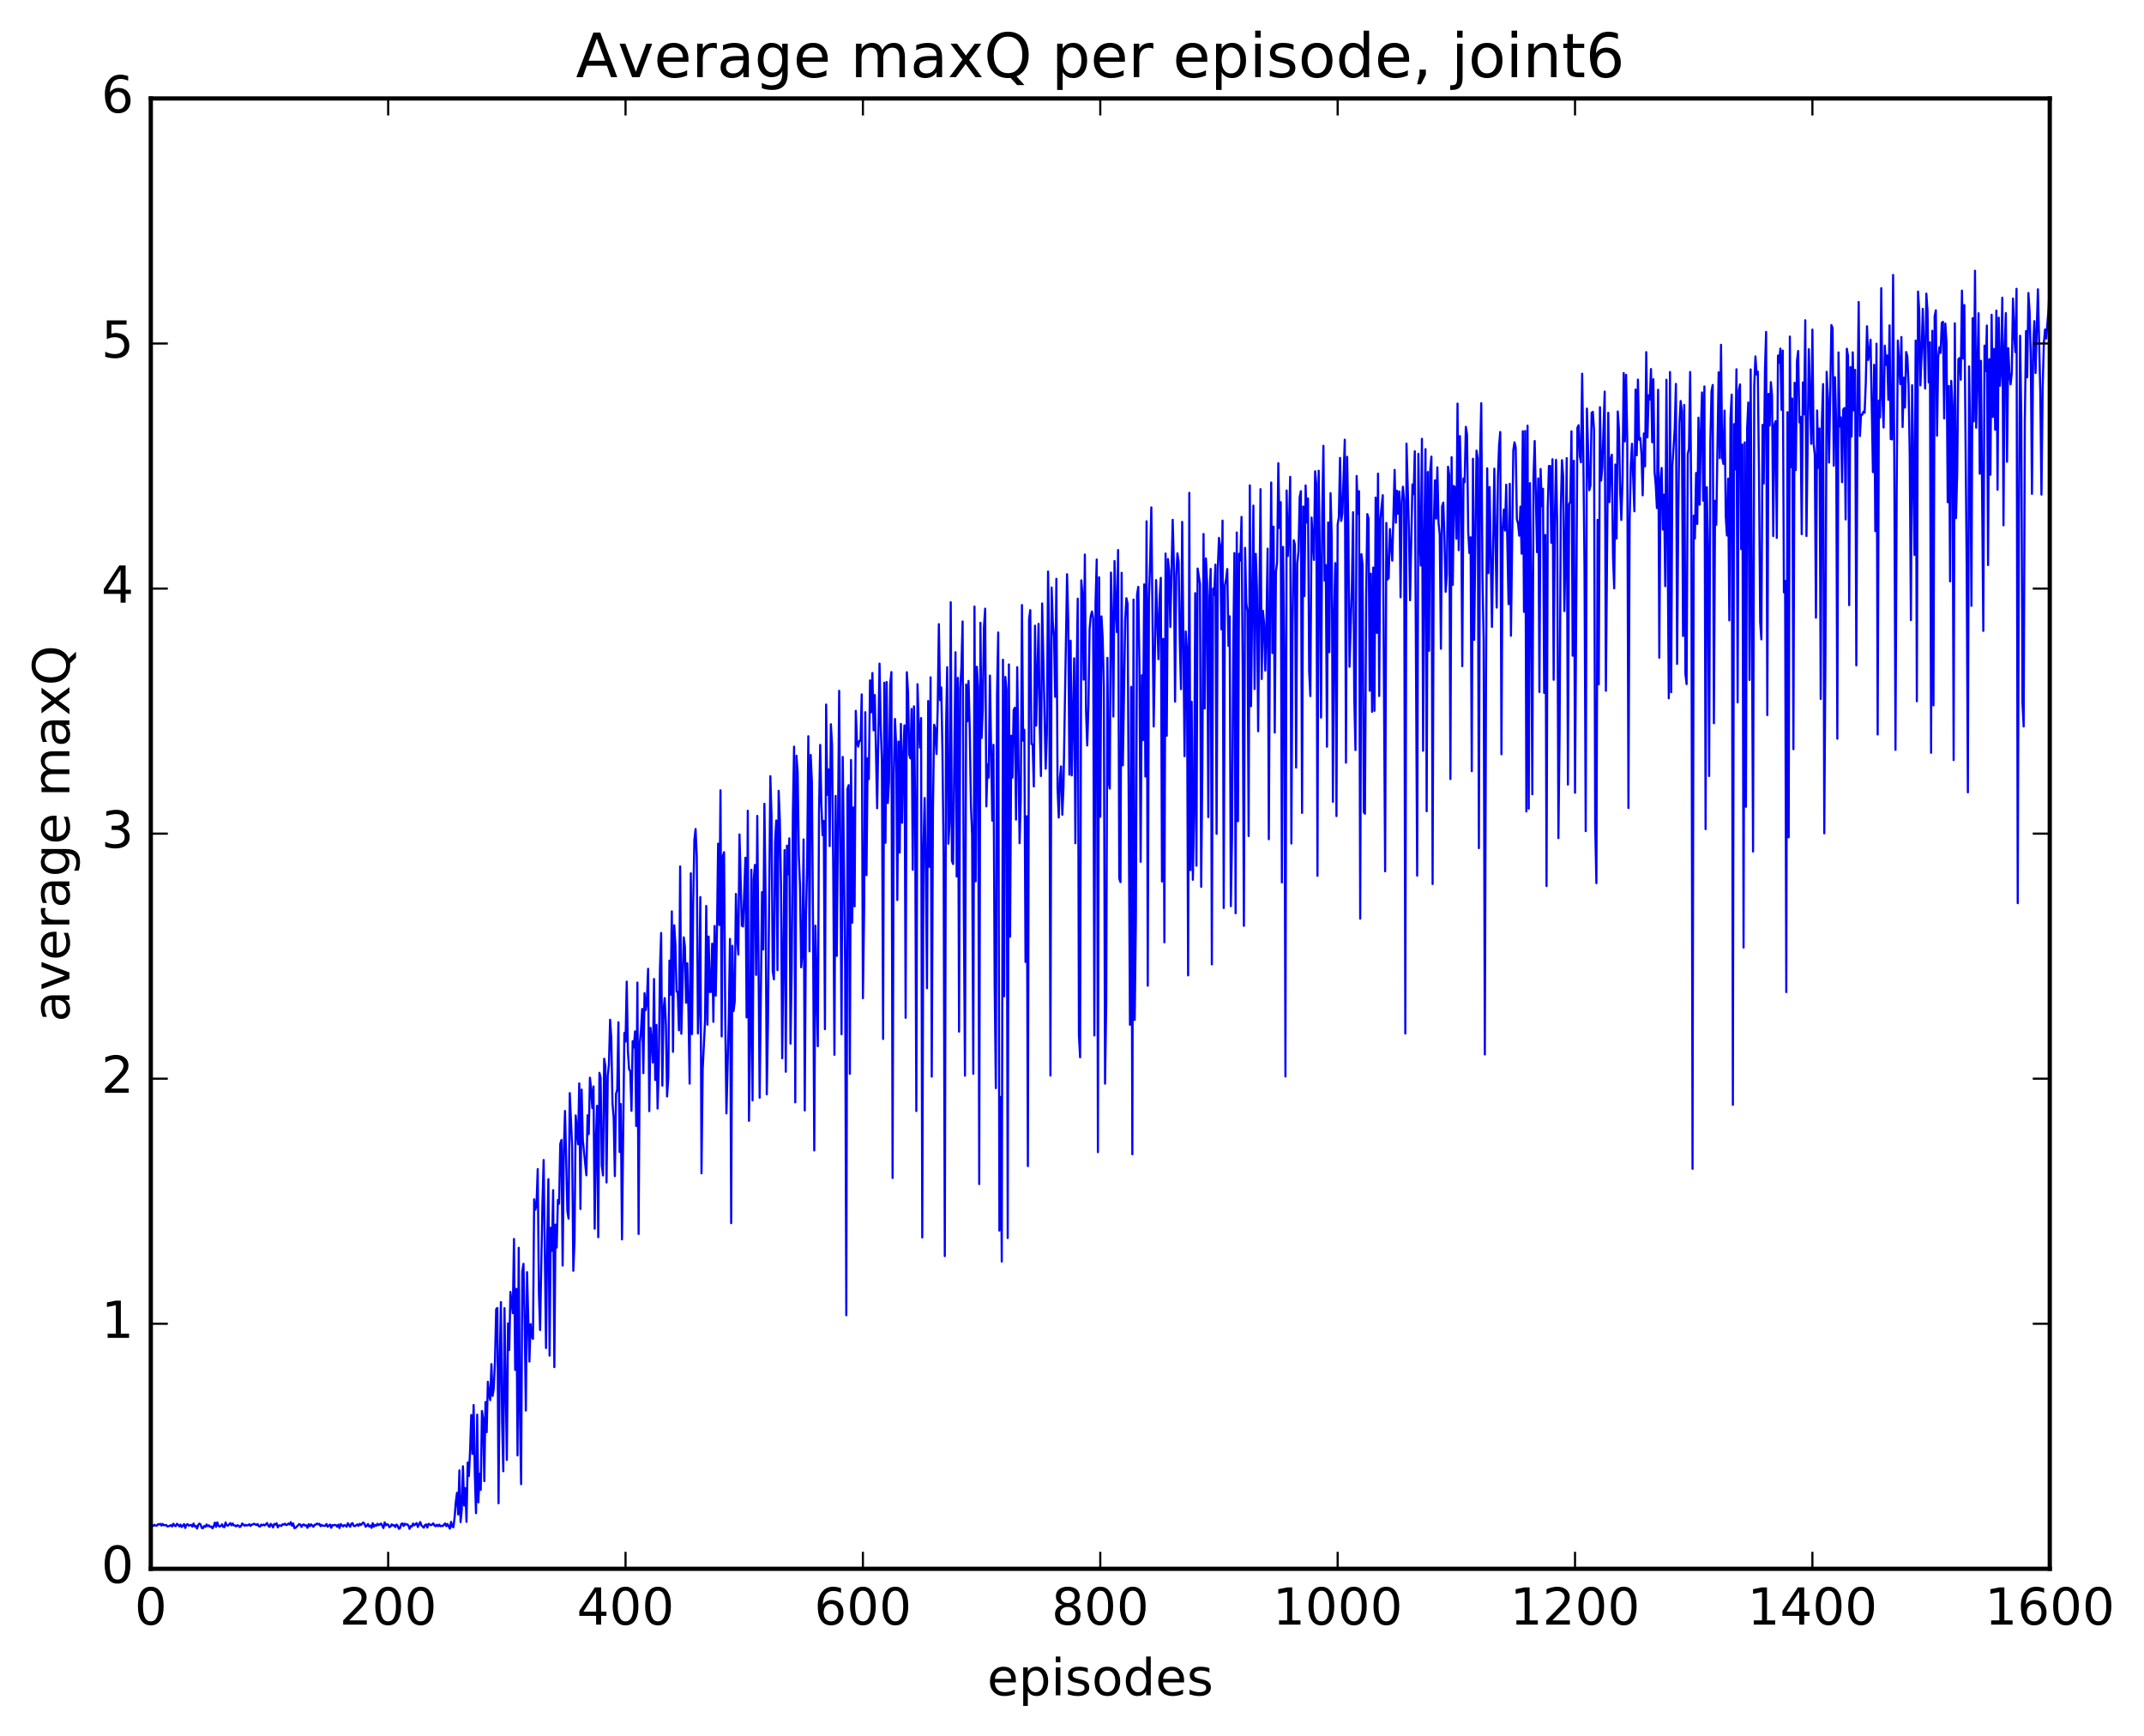 <?xml version="1.0" encoding="utf-8" standalone="no"?>
<!DOCTYPE svg PUBLIC "-//W3C//DTD SVG 1.1//EN"
  "http://www.w3.org/Graphics/SVG/1.1/DTD/svg11.dtd">
<!-- Created with matplotlib (http://matplotlib.org/) -->
<svg height="408pt" version="1.1" viewBox="0 0 504 408" width="504pt" xmlns="http://www.w3.org/2000/svg" xmlns:xlink="http://www.w3.org/1999/xlink">
 <defs>
  <style type="text/css">
*{stroke-linecap:butt;stroke-linejoin:round;stroke-miterlimit:100000;}
  </style>
 </defs>
 <g id="figure_1">
  <g id="patch_1">
   <path d="M 0 408.169 
L 504.319 408.169 
L 504.319 0 
L 0 0 
z
" style="fill:#ffffff;"/>
  </g>
  <g id="axes_1">
   <g id="patch_2">
    <path d="M 35.449 368.742 
L 481.849 368.742 
L 481.849 23.142 
L 35.449 23.142 
z
" style="fill:#ffffff;"/>
   </g>
   <g id="line2d_1">
    <path clip-path="url(#p21d4321ecc)" d="M 35.728 358.668 
L 36.007 358.662 
L 36.286 358.394 
L 36.565 358.589 
L 36.844 358.594 
L 37.123 358.283 
L 37.402 358.323 
L 37.681 358.166 
L 37.96 358.585 
L 38.239 358.192 
L 38.518 358.519 
L 39.076 358.452 
L 39.355 358.786 
L 39.913 358.644 
L 40.192 358.459 
L 40.471 358.789 
L 40.75 358.151 
L 41.029 358.548 
L 41.308 358.729 
L 41.587 358.159 
L 41.866 358.384 
L 42.145 358.758 
L 42.424 358.35 
L 42.703 358.924 
L 43.261 358.229 
L 43.54 359.132 
L 43.819 358.413 
L 44.098 358.229 
L 44.377 358.595 
L 44.935 358.413 
L 45.214 358.837 
L 45.493 358.095 
L 45.772 358.774 
L 46.051 358.666 
L 46.33 359.285 
L 46.609 358.406 
L 46.888 358.113 
L 47.167 358.359 
L 47.446 359.153 
L 47.725 359.185 
L 48.004 358.672 
L 48.283 358.89 
L 48.562 358.315 
L 48.841 358.722 
L 49.12 358.528 
L 49.399 358.882 
L 49.678 358.803 
L 49.957 359.23 
L 50.236 358.705 
L 50.515 357.869 
L 50.794 358.886 
L 51.073 357.835 
L 51.352 358.603 
L 51.631 358.806 
L 51.91 358.665 
L 52.189 358.283 
L 52.468 358.867 
L 52.747 358.957 
L 53.026 357.833 
L 53.305 358.524 
L 53.584 358.608 
L 54.142 358.012 
L 54.421 358.523 
L 54.7 358.095 
L 54.979 358.553 
L 55.258 358.552 
L 55.537 358.778 
L 55.816 358.484 
L 56.095 358.597 
L 56.374 358.917 
L 56.653 358.731 
L 56.932 358.084 
L 57.49 358.614 
L 57.769 358.414 
L 58.048 358.547 
L 58.327 358.502 
L 58.606 358.265 
L 58.885 358.654 
L 59.164 358.366 
L 59.443 358.329 
L 59.722 358.141 
L 60.28 358.467 
L 60.559 358.218 
L 60.838 358.726 
L 61.117 358.805 
L 61.396 358.357 
L 61.675 358.52 
L 61.954 358.347 
L 62.233 358.551 
L 62.791 357.986 
L 63.07 358.64 
L 63.349 358.888 
L 63.628 358.175 
L 63.907 358.504 
L 64.186 359.009 
L 64.465 358.195 
L 64.744 358.361 
L 65.023 358.039 
L 65.302 358.993 
L 65.581 358.543 
L 65.86 358.545 
L 66.139 358.678 
L 66.418 358.276 
L 66.697 358.362 
L 66.976 358.132 
L 67.255 358.471 
L 67.534 358.377 
L 67.813 358.106 
L 68.092 358.325 
L 68.371 357.767 
L 68.65 358.62 
L 68.929 358.1 
L 69.208 359.189 
L 69.487 359.091 
L 70.045 358.542 
L 70.324 358.238 
L 70.603 358.347 
L 70.882 358.895 
L 71.161 358.409 
L 71.44 358.319 
L 71.719 358.597 
L 71.998 358.514 
L 72.277 359.108 
L 72.556 358.266 
L 72.835 358.724 
L 73.114 358.285 
L 73.672 358.86 
L 73.951 358.384 
L 74.23 358.383 
L 74.509 358.096 
L 74.788 358.29 
L 75.067 358.159 
L 75.346 358.726 
L 75.625 358.426 
L 75.904 358.629 
L 76.462 358.632 
L 76.741 358.2 
L 77.02 358.843 
L 77.578 358.336 
L 77.857 359.096 
L 78.136 358.462 
L 78.415 358.533 
L 78.694 358.414 
L 78.973 358.477 
L 79.252 358.845 
L 79.531 358.362 
L 79.81 359.168 
L 80.089 358.226 
L 80.647 358.775 
L 80.926 358.469 
L 81.205 358.555 
L 81.484 358.85 
L 81.763 358.031 
L 82.321 358.871 
L 82.6 358.143 
L 82.879 358.009 
L 83.158 358.658 
L 83.437 358.717 
L 83.995 358.302 
L 84.274 358.637 
L 84.553 358.171 
L 84.832 358.459 
L 85.39 357.856 
L 85.669 358.156 
L 85.948 358.843 
L 86.227 358.629 
L 86.506 358.216 
L 86.785 358.796 
L 87.064 358.59 
L 87.343 359.117 
L 87.622 358.004 
L 87.901 358.833 
L 88.18 358.432 
L 88.459 358.612 
L 88.738 358.146 
L 89.017 358.504 
L 89.575 358.086 
L 90.133 359.164 
L 90.412 357.826 
L 90.691 358.531 
L 90.97 358.252 
L 91.249 358.368 
L 91.528 358.948 
L 91.807 358.788 
L 92.086 358.288 
L 92.365 358.557 
L 92.644 358.481 
L 92.923 358.916 
L 93.202 358.337 
L 93.481 358.615 
L 93.76 359.332 
L 94.039 359.153 
L 94.318 358.21 
L 94.597 358.064 
L 94.876 358.679 
L 95.155 358.135 
L 95.434 358.361 
L 95.713 358.279 
L 95.992 358.529 
L 96.271 359.352 
L 96.55 358.714 
L 96.829 358.786 
L 97.108 358.099 
L 97.387 358.521 
L 97.945 357.996 
L 98.224 358.908 
L 98.782 357.744 
L 99.061 358.526 
L 99.619 359.072 
L 99.898 358.475 
L 100.177 358.307 
L 100.456 359.044 
L 100.735 358.169 
L 101.293 358.492 
L 101.572 358.357 
L 101.851 358.054 
L 102.13 358.567 
L 102.409 358.724 
L 102.688 358.384 
L 102.967 358.718 
L 103.246 358.359 
L 103.525 358.734 
L 103.804 358.608 
L 104.083 358.708 
L 104.641 358.066 
L 104.92 358.721 
L 105.199 358.211 
L 105.757 359.296 
L 106.036 357.707 
L 106.315 358.841 
L 106.594 358.956 
L 106.873 356.625 
L 107.152 353.006 
L 107.431 350.879 
L 107.71 355.971 
L 107.989 345.61 
L 108.268 357.761 
L 108.547 354.84 
L 108.826 344.641 
L 109.105 353.862 
L 109.384 349.771 
L 109.663 357.702 
L 109.942 343.746 
L 110.221 346.925 
L 110.5 341.066 
L 110.779 332.594 
L 111.058 341.746 
L 111.337 330.241 
L 111.616 346.38 
L 111.895 355.663 
L 112.174 332.51 
L 112.453 353.113 
L 112.732 346.421 
L 113.011 350.181 
L 113.29 331.642 
L 113.569 333.314 
L 113.848 348.131 
L 114.127 329.533 
L 114.406 336.619 
L 114.685 324.774 
L 114.964 327.807 
L 115.243 329.088 
L 115.522 320.628 
L 115.801 328.1 
L 116.08 326.309 
L 116.359 319.82 
L 116.638 307.718 
L 116.917 307.424 
L 117.196 353.334 
L 117.475 319.81 
L 117.754 306.046 
L 118.033 334.057 
L 118.312 345.808 
L 118.591 307.468 
L 119.149 343.14 
L 119.428 311.065 
L 119.707 317.312 
L 119.986 303.661 
L 120.544 308.654 
L 120.823 291.223 
L 121.102 321.983 
L 121.381 302.939 
L 121.66 342.089 
L 121.939 293.285 
L 122.218 331.529 
L 122.497 348.85 
L 122.776 298.83 
L 123.055 297.049 
L 123.334 310.766 
L 123.613 331.534 
L 123.892 299.015 
L 124.45 320.038 
L 124.729 311.226 
L 125.008 314.126 
L 125.287 314.704 
L 125.566 281.899 
L 125.845 284.345 
L 126.124 283.088 
L 126.403 274.783 
L 126.682 303.782 
L 126.961 312.613 
L 127.519 282.661 
L 127.798 272.648 
L 128.356 316.847 
L 128.635 291.927 
L 128.914 277.161 
L 129.193 318.637 
L 129.472 288.565 
L 129.751 294.004 
L 130.03 279.733 
L 130.309 321.33 
L 130.588 287.84 
L 130.867 293.24 
L 131.146 282.022 
L 131.425 282.912 
L 131.704 268.904 
L 131.983 267.936 
L 132.262 297.455 
L 132.541 270.512 
L 132.82 261.131 
L 133.378 284.628 
L 133.657 286.433 
L 133.936 256.93 
L 134.494 269.523 
L 134.773 298.695 
L 135.052 291.723 
L 135.331 262.171 
L 135.889 268.955 
L 136.168 254.646 
L 136.447 284.173 
L 136.726 256.098 
L 137.005 267.936 
L 137.842 276.247 
L 138.121 262.14 
L 138.4 266.561 
L 138.679 253.307 
L 138.958 256.04 
L 139.237 260.424 
L 139.516 255.354 
L 139.795 288.793 
L 140.074 267.847 
L 140.353 259.91 
L 140.632 290.797 
L 140.911 252.16 
L 141.19 253.338 
L 141.469 273.872 
L 141.748 276.284 
L 142.027 248.858 
L 142.306 250.607 
L 142.585 277.929 
L 142.864 252.932 
L 143.143 250.277 
L 143.422 239.678 
L 143.701 244.132 
L 143.98 259.268 
L 144.259 262.805 
L 144.538 276.438 
L 144.817 257.057 
L 145.096 256.133 
L 145.375 240.277 
L 145.654 270.777 
L 145.933 259.482 
L 146.212 291.314 
L 146.77 242.781 
L 147.049 244.84 
L 147.328 230.724 
L 147.607 247.056 
L 147.886 251.347 
L 148.165 251.74 
L 148.444 261.09 
L 148.723 244.719 
L 149.002 246.203 
L 149.281 242.423 
L 149.56 264.655 
L 149.839 230.951 
L 150.118 290.038 
L 150.397 245.204 
L 150.676 242.229 
L 150.955 237.146 
L 151.234 252.239 
L 151.513 233.439 
L 151.792 237.437 
L 152.071 235.182 
L 152.35 227.713 
L 152.629 261.168 
L 152.908 241.6 
L 153.187 244.816 
L 153.466 249.732 
L 153.745 230.106 
L 154.024 253.847 
L 154.303 240.91 
L 154.582 260.561 
L 154.861 250.542 
L 155.14 227.642 
L 155.419 219.291 
L 155.698 255.167 
L 155.977 237.545 
L 156.256 234.593 
L 156.535 240.781 
L 156.814 257.716 
L 157.093 253.239 
L 157.372 225.79 
L 157.651 233.816 
L 157.93 214.208 
L 158.209 247.235 
L 158.488 217.48 
L 158.767 221.922 
L 159.046 233.063 
L 159.325 233.115 
L 159.604 242.175 
L 159.883 203.644 
L 160.162 242.978 
L 160.72 220.314 
L 160.999 222.459 
L 161.278 235.695 
L 161.557 226.403 
L 161.836 237.522 
L 162.115 254.706 
L 162.394 205.262 
L 162.673 243.058 
L 162.952 212.514 
L 163.231 197.428 
L 163.51 194.853 
L 163.789 201.312 
L 164.068 242.916 
L 164.347 235.418 
L 164.626 210.855 
L 164.905 275.786 
L 165.184 251.323 
L 165.742 239.788 
L 166.021 212.938 
L 166.3 240.852 
L 166.579 220.123 
L 166.858 233.162 
L 167.137 233.143 
L 167.416 221.804 
L 167.695 240.177 
L 167.974 217.643 
L 168.253 234.009 
L 168.532 219.53 
L 168.811 198.295 
L 169.09 217.41 
L 169.369 185.756 
L 169.648 243.614 
L 169.927 201.158 
L 170.206 200.298 
L 170.485 238.851 
L 170.764 261.698 
L 171.322 239.191 
L 171.601 220.686 
L 171.88 287.501 
L 172.159 222.305 
L 172.438 237.652 
L 172.717 235.415 
L 172.996 210.114 
L 173.275 220.076 
L 173.554 224.352 
L 173.833 196.132 
L 174.391 217.604 
L 174.67 217.759 
L 175.228 201.601 
L 175.507 239.142 
L 175.786 190.555 
L 176.065 263.444 
L 176.344 244.246 
L 176.623 204.434 
L 176.902 258.635 
L 177.181 206.676 
L 177.46 203.297 
L 177.739 229.15 
L 178.018 191.777 
L 178.576 258.009 
L 179.134 209.682 
L 179.413 223.167 
L 179.692 188.917 
L 179.971 211.035 
L 180.25 257.217 
L 180.529 240.436 
L 181.087 182.433 
L 181.366 191.884 
L 181.645 228.211 
L 181.924 230.188 
L 182.203 197.826 
L 182.482 192.851 
L 182.761 228.043 
L 183.04 185.866 
L 183.319 192.844 
L 183.598 208.595 
L 183.877 248.731 
L 184.435 199.801 
L 184.714 251.913 
L 184.993 198.757 
L 185.272 205.518 
L 185.551 197.041 
L 185.83 245.303 
L 186.109 227.867 
L 186.388 191.037 
L 186.667 175.497 
L 186.946 259.098 
L 187.225 177.627 
L 187.504 181.549 
L 187.783 200.987 
L 188.062 208.282 
L 188.341 227.358 
L 188.62 223.97 
L 188.899 197.298 
L 189.178 261.005 
L 189.457 215.221 
L 189.736 203.722 
L 190.015 173.051 
L 190.294 223.607 
L 190.573 177.442 
L 190.852 183.794 
L 191.131 218.603 
L 191.41 270.411 
L 191.689 217.56 
L 192.247 245.901 
L 192.526 191.149 
L 192.805 175.081 
L 193.084 188.908 
L 193.363 196.319 
L 193.642 192.947 
L 193.921 241.902 
L 194.2 165.602 
L 194.479 186.81 
L 194.758 180.832 
L 195.037 198.865 
L 195.316 170.229 
L 195.595 175.081 
L 195.874 204.609 
L 196.153 247.921 
L 196.432 187.071 
L 196.711 224.677 
L 197.269 162.371 
L 197.827 243.093 
L 198.106 177.916 
L 198.664 226.663 
L 198.943 309.138 
L 199.222 185.424 
L 199.501 184.539 
L 199.78 252.387 
L 200.059 178.619 
L 200.338 216.874 
L 200.617 189.77 
L 200.896 213.039 
L 201.175 167.077 
L 201.454 174.203 
L 201.733 175.499 
L 202.012 174.148 
L 202.291 174.092 
L 202.57 163.201 
L 202.849 234.623 
L 203.128 214.288 
L 203.407 167.394 
L 203.686 205.704 
L 203.965 178.253 
L 204.244 183.136 
L 204.523 159.917 
L 204.802 167.429 
L 205.081 158.184 
L 205.36 171.663 
L 205.639 163.354 
L 206.197 189.972 
L 206.755 155.976 
L 207.034 170.675 
L 207.313 178.761 
L 207.592 244.206 
L 207.871 160.464 
L 208.15 198.092 
L 208.429 160.298 
L 208.708 188.745 
L 208.987 183.649 
L 209.266 160.823 
L 209.545 157.961 
L 209.824 276.879 
L 210.103 182.12 
L 210.382 168.988 
L 210.661 175.096 
L 210.94 211.547 
L 211.219 174.299 
L 211.498 200.404 
L 211.777 170.156 
L 212.056 193.39 
L 212.335 177.242 
L 212.614 170.485 
L 212.893 239.232 
L 213.172 158 
L 213.451 162.643 
L 213.73 177.35 
L 214.009 178.26 
L 214.288 166.635 
L 214.567 204.436 
L 214.846 166.019 
L 215.125 189.133 
L 215.404 261.146 
L 215.683 160.807 
L 215.962 170.275 
L 216.241 175.716 
L 216.52 168.783 
L 216.799 290.854 
L 217.078 199.181 
L 217.357 187.566 
L 217.636 205.485 
L 217.915 232.275 
L 218.194 164.771 
L 218.473 203.742 
L 218.752 159.195 
L 219.031 253.053 
L 219.31 190.721 
L 219.589 170.342 
L 219.868 171.346 
L 220.147 177.219 
L 220.426 166.47 
L 220.705 146.703 
L 220.984 164.556 
L 221.263 161.566 
L 221.542 176.265 
L 221.821 201.566 
L 222.1 295.234 
L 222.379 172.289 
L 222.658 156.818 
L 222.937 198.308 
L 223.216 193.329 
L 223.495 141.56 
L 223.774 202.327 
L 224.053 203.092 
L 224.611 153.304 
L 224.89 206.007 
L 225.169 159.327 
L 225.448 242.476 
L 225.727 161.901 
L 226.006 156.733 
L 226.285 146.075 
L 226.564 213.062 
L 226.843 252.831 
L 227.122 160.877 
L 227.401 169.551 
L 227.68 160.051 
L 227.959 171.328 
L 228.238 189.227 
L 228.517 196.167 
L 228.796 252.396 
L 229.075 142.565 
L 229.354 207.147 
L 229.633 156.726 
L 229.912 161.637 
L 230.191 278.308 
L 230.47 146.395 
L 230.749 173.472 
L 231.028 166.499 
L 231.307 147.309 
L 231.586 143.062 
L 231.865 189.541 
L 232.144 179.612 
L 232.423 182.783 
L 232.702 158.795 
L 233.26 192.895 
L 233.539 175.065 
L 233.818 231.216 
L 234.097 255.76 
L 234.376 163.167 
L 234.655 148.659 
L 234.934 289.239 
L 235.213 257.844 
L 235.492 296.531 
L 235.771 155.061 
L 236.05 234.183 
L 236.329 159.103 
L 236.608 162.142 
L 236.887 290.993 
L 237.166 156.171 
L 237.445 220.151 
L 237.724 172.907 
L 238.003 182.762 
L 238.282 166.897 
L 238.561 166.351 
L 238.84 192.645 
L 239.119 156.808 
L 239.677 198.185 
L 239.956 187.742 
L 240.235 142.209 
L 240.514 174.095 
L 240.793 171.52 
L 241.072 226.091 
L 241.351 191.851 
L 241.63 274.084 
L 241.909 145.599 
L 242.188 143.41 
L 242.467 174.888 
L 242.746 174.971 
L 243.025 184.853 
L 243.304 147.062 
L 243.583 170.547 
L 244.141 146.635 
L 244.42 170.773 
L 244.699 182.398 
L 244.978 141.841 
L 245.815 180.672 
L 246.094 172.36 
L 246.373 134.339 
L 246.652 152.046 
L 246.931 252.8 
L 247.21 138.104 
L 247.489 146.282 
L 247.768 149.653 
L 248.047 163.778 
L 248.326 136.044 
L 248.605 185.204 
L 248.884 192.152 
L 249.163 182.858 
L 249.442 180.129 
L 249.721 191.508 
L 250 184.839 
L 250.837 134.957 
L 251.116 145.887 
L 251.395 182.08 
L 251.674 150.578 
L 251.953 182.263 
L 252.511 154.734 
L 252.79 198.203 
L 253.069 160.573 
L 253.348 140.71 
L 253.627 243.248 
L 253.906 248.514 
L 254.185 136.399 
L 254.464 139.724 
L 254.743 159.757 
L 255.022 130.342 
L 255.301 167.177 
L 255.58 175.229 
L 255.859 165.938 
L 256.138 147.856 
L 256.417 144.75 
L 256.696 143.726 
L 256.975 145.394 
L 257.254 243.378 
L 257.533 141.773 
L 257.812 131.509 
L 258.091 270.8 
L 258.37 135.689 
L 258.649 191.973 
L 258.928 144.878 
L 259.207 149.893 
L 259.486 161.324 
L 259.765 254.708 
L 260.044 236.027 
L 260.323 154.625 
L 260.602 183.763 
L 260.881 185.352 
L 261.16 134.58 
L 261.439 145.225 
L 261.718 168.417 
L 261.997 131.867 
L 262.276 142.806 
L 262.555 148.573 
L 262.834 129.282 
L 263.113 206.455 
L 263.392 207.339 
L 263.671 134.636 
L 263.95 179.893 
L 264.508 145.648 
L 264.787 140.597 
L 265.066 141.92 
L 265.624 240.86 
L 265.903 161.448 
L 266.182 271.302 
L 266.461 140.921 
L 266.74 239.733 
L 267.019 215.631 
L 267.298 139.793 
L 267.577 137.933 
L 267.856 156.711 
L 268.135 202.547 
L 268.414 158.709 
L 268.693 173.966 
L 268.972 137.355 
L 269.251 182.528 
L 269.53 122.52 
L 269.809 231.684 
L 270.088 140.676 
L 270.367 132.119 
L 270.646 119.256 
L 271.204 170.758 
L 271.762 136.339 
L 272.32 154.945 
L 272.599 140.531 
L 272.878 135.827 
L 273.157 207.195 
L 273.436 150.152 
L 273.715 221.479 
L 273.994 130.103 
L 274.273 172.927 
L 274.552 131.4 
L 274.831 134.125 
L 275.11 147.352 
L 275.668 122.177 
L 275.947 132.755 
L 276.226 164.927 
L 276.505 135.348 
L 276.784 130.054 
L 277.063 132.163 
L 277.342 150.903 
L 277.621 161.987 
L 277.9 122.66 
L 278.458 177.735 
L 278.737 148.42 
L 279.016 152.68 
L 279.295 229.263 
L 279.574 115.834 
L 279.853 204.516 
L 280.132 164.946 
L 280.411 206.78 
L 280.69 191.337 
L 280.969 139.414 
L 281.248 203.47 
L 281.527 133.631 
L 282.085 137.229 
L 282.364 208.449 
L 282.643 180.242 
L 282.922 125.507 
L 283.201 166.518 
L 283.48 131.256 
L 283.759 137.037 
L 284.038 192.054 
L 284.317 140.494 
L 284.596 133.717 
L 284.875 226.681 
L 285.154 138.335 
L 285.433 139.851 
L 285.712 132.713 
L 285.991 195.991 
L 286.27 133.703 
L 286.549 126.423 
L 286.828 128.246 
L 287.107 147.918 
L 287.386 122.368 
L 287.665 213.42 
L 287.944 137.552 
L 288.223 136.127 
L 288.502 133.739 
L 288.781 151.801 
L 289.06 144.861 
L 289.339 212.981 
L 289.618 197.022 
L 289.897 154.319 
L 290.176 129.995 
L 290.455 214.652 
L 290.734 125.154 
L 291.013 193.031 
L 291.292 130.16 
L 291.571 131.763 
L 291.85 121.489 
L 292.129 158.306 
L 292.408 217.617 
L 292.687 128.769 
L 292.966 141.757 
L 293.245 143.61 
L 293.524 196.497 
L 293.803 114.086 
L 294.082 165.984 
L 294.64 118.841 
L 294.919 161.96 
L 295.198 130.173 
L 295.477 138.44 
L 295.756 171.877 
L 296.314 114.969 
L 296.593 159.604 
L 296.872 143.571 
L 297.151 146.491 
L 297.43 157.61 
L 297.709 146.671 
L 297.988 128.963 
L 298.267 197.257 
L 298.546 142.993 
L 298.825 113.406 
L 299.104 153.488 
L 299.383 123.778 
L 299.662 172.18 
L 299.941 134.39 
L 300.22 132.19 
L 300.499 108.872 
L 300.778 124.11 
L 301.057 118.039 
L 301.336 207.424 
L 301.615 128.538 
L 301.894 154.737 
L 302.173 253.032 
L 302.452 115.291 
L 302.731 130.694 
L 303.01 124.125 
L 303.289 112.074 
L 303.568 198.263 
L 303.847 146.804 
L 304.126 126.969 
L 304.405 128.004 
L 304.684 180.403 
L 304.963 132.439 
L 305.242 129.639 
L 305.521 116.855 
L 305.8 115.445 
L 306.079 191.066 
L 306.358 119.046 
L 306.637 140.089 
L 306.916 114.105 
L 307.195 122.803 
L 307.474 117.156 
L 307.753 157.761 
L 308.032 163.611 
L 308.311 121.645 
L 308.869 131.599 
L 309.148 110.757 
L 309.427 113.86 
L 309.706 205.852 
L 309.985 110.639 
L 310.264 131.419 
L 310.543 168.657 
L 310.822 120.556 
L 311.101 104.785 
L 311.38 136.484 
L 311.659 132.794 
L 311.938 175.513 
L 312.217 122.791 
L 312.496 153.296 
L 312.775 115.918 
L 313.054 126.188 
L 313.333 188.454 
L 313.612 144.467 
L 313.891 132.351 
L 314.17 191.813 
L 314.449 123.26 
L 314.728 121.563 
L 315.007 107.627 
L 315.286 122.44 
L 315.565 120.656 
L 316.123 103.341 
L 316.402 179.255 
L 316.681 107.379 
L 316.96 124.097 
L 317.239 156.714 
L 317.797 137.747 
L 318.076 120.393 
L 318.355 163.773 
L 318.634 176.292 
L 318.913 111.875 
L 319.192 120.819 
L 319.471 115.45 
L 319.75 215.932 
L 320.029 130.247 
L 320.308 132.758 
L 320.587 190.888 
L 320.866 191.265 
L 321.145 140.322 
L 321.424 120.837 
L 321.703 121.864 
L 321.982 162.352 
L 322.261 134.826 
L 322.54 167.315 
L 322.819 133.397 
L 323.098 167.072 
L 323.377 116.954 
L 323.656 148.75 
L 323.935 111.327 
L 324.214 163.591 
L 324.493 121.909 
L 325.051 116.391 
L 325.609 204.796 
L 325.888 122.907 
L 326.167 136.225 
L 326.446 135.877 
L 326.725 124.361 
L 327.283 131.781 
L 327.841 110.448 
L 328.12 122.869 
L 328.399 115.35 
L 328.678 120.752 
L 328.957 115.508 
L 329.236 140.392 
L 329.515 118.059 
L 329.794 114.392 
L 330.073 117.635 
L 330.352 242.924 
L 330.631 104.272 
L 331.189 124.193 
L 331.468 141.084 
L 332.026 113.869 
L 332.305 116.162 
L 332.584 106.069 
L 333.142 205.817 
L 333.421 106.658 
L 333.7 125.865 
L 333.979 132.91 
L 334.258 103.139 
L 334.537 176.473 
L 334.816 126.758 
L 335.095 105.566 
L 335.374 190.671 
L 335.653 110.942 
L 335.932 152.965 
L 336.211 110.504 
L 336.49 107.318 
L 336.769 207.783 
L 337.048 123.332 
L 337.327 112.89 
L 337.606 121.894 
L 337.885 109.835 
L 338.164 122.863 
L 338.443 125.64 
L 338.722 152.485 
L 339.001 119.035 
L 339.28 118.121 
L 339.559 126.521 
L 339.838 139.093 
L 340.117 134.866 
L 340.396 109.699 
L 340.675 111.671 
L 340.954 183.103 
L 341.233 107.463 
L 341.512 137.47 
L 341.791 114.215 
L 342.07 114.621 
L 342.349 126.634 
L 342.628 94.864 
L 342.907 129.311 
L 343.186 102.496 
L 343.465 114.619 
L 343.744 156.579 
L 344.023 112.472 
L 344.302 113.361 
L 344.581 100.332 
L 344.86 102.153 
L 345.139 125.005 
L 345.418 129.98 
L 345.697 126.276 
L 345.976 181.263 
L 346.255 107.825 
L 346.534 150.4 
L 347.092 105.92 
L 347.371 107.814 
L 347.65 199.356 
L 347.929 106.975 
L 348.208 94.764 
L 348.487 135.443 
L 348.766 150.408 
L 349.045 247.845 
L 349.324 158.6 
L 349.603 110.071 
L 349.882 134.701 
L 350.161 114.468 
L 350.719 147.359 
L 351.277 110.152 
L 351.835 142.809 
L 352.114 112.36 
L 352.393 104.736 
L 352.672 101.532 
L 352.951 177.282 
L 353.23 124.45 
L 353.509 119.75 
L 353.788 124.687 
L 354.067 113.913 
L 354.625 142.008 
L 354.904 113.716 
L 355.183 149.434 
L 355.741 105.846 
L 356.02 103.961 
L 356.299 105.186 
L 356.578 122.045 
L 356.857 123.049 
L 357.136 125.907 
L 357.415 119.084 
L 357.694 130.141 
L 357.973 101.354 
L 358.252 143.816 
L 358.531 101.3 
L 358.81 190.732 
L 359.089 100.055 
L 359.368 190.083 
L 359.647 113.557 
L 359.926 137.67 
L 360.205 186.687 
L 360.484 112.252 
L 360.763 103.656 
L 361.321 129.782 
L 361.6 112.444 
L 361.879 162.649 
L 362.158 110.24 
L 362.437 118.962 
L 362.716 114.882 
L 362.995 162.858 
L 363.274 125.737 
L 363.553 208.262 
L 363.832 119.462 
L 364.111 109.54 
L 364.39 109.51 
L 364.669 127.562 
L 364.948 107.938 
L 365.227 159.777 
L 365.506 121.457 
L 365.785 108.075 
L 366.064 123.659 
L 366.343 196.99 
L 366.622 171.561 
L 366.901 119.87 
L 367.18 108.16 
L 367.459 111.979 
L 367.738 143.626 
L 368.017 129.554 
L 368.296 107.669 
L 368.575 184.406 
L 368.854 118.474 
L 369.133 117.945 
L 369.412 101.376 
L 369.691 154.122 
L 369.97 108.296 
L 370.249 186.341 
L 370.807 100.552 
L 371.086 99.944 
L 371.365 107.193 
L 371.644 108.656 
L 371.923 87.837 
L 372.202 106.803 
L 372.481 134.064 
L 372.76 195.356 
L 373.039 96.036 
L 373.597 115.22 
L 373.876 114.147 
L 374.155 97.036 
L 374.434 96.796 
L 374.713 101.088 
L 374.992 194.059 
L 375.271 207.578 
L 375.55 122.191 
L 375.829 160.844 
L 376.108 95.713 
L 376.387 112.966 
L 376.666 109.798 
L 377.224 92.041 
L 377.503 162.372 
L 378.061 97.016 
L 378.34 118.03 
L 378.619 108.011 
L 378.898 106.872 
L 379.177 130.805 
L 379.456 138.296 
L 379.735 109.182 
L 380.014 126.562 
L 380.293 96.704 
L 380.572 100.909 
L 380.851 115.232 
L 381.13 122.213 
L 381.409 112.978 
L 381.688 87.679 
L 381.967 103.737 
L 382.246 88.096 
L 382.525 103.206 
L 382.804 189.91 
L 383.083 122.394 
L 383.362 109.453 
L 383.641 104.3 
L 384.199 120.178 
L 384.478 91.56 
L 384.757 107 
L 385.036 89.222 
L 385.315 103.357 
L 385.594 102.941 
L 385.873 106.781 
L 386.152 116.421 
L 386.431 101.882 
L 386.71 109.606 
L 386.989 82.762 
L 387.268 102.813 
L 387.547 92.925 
L 387.826 93.911 
L 388.105 86.737 
L 388.384 103.945 
L 388.663 89.135 
L 388.942 110.884 
L 389.221 113.96 
L 389.5 119.421 
L 389.779 91.612 
L 390.058 154.583 
L 390.337 112.807 
L 390.616 109.985 
L 390.895 124.465 
L 391.174 116.258 
L 391.453 137.771 
L 391.732 89.26 
L 392.29 164.131 
L 392.569 87.44 
L 392.848 162.7 
L 393.127 109.578 
L 393.685 100.817 
L 393.964 90.236 
L 394.243 156.05 
L 394.522 120.426 
L 394.801 99.573 
L 395.08 94.256 
L 395.359 96.657 
L 395.638 149.468 
L 395.917 95.19 
L 396.196 158.322 
L 396.475 160.798 
L 396.754 106.742 
L 397.033 105.421 
L 397.312 87.434 
L 397.591 120.666 
L 397.87 274.718 
L 398.149 121.208 
L 398.428 126.592 
L 398.707 111.169 
L 398.986 123.147 
L 399.265 98.174 
L 399.544 118.619 
L 399.823 101.524 
L 400.102 92.244 
L 400.381 117.686 
L 400.66 90.83 
L 400.939 194.884 
L 401.218 114.503 
L 401.497 130.224 
L 401.776 182.399 
L 402.055 104.035 
L 402.334 91.97 
L 402.613 90.479 
L 402.892 169.999 
L 403.171 117.698 
L 403.45 123.346 
L 404.008 87.505 
L 404.287 107.689 
L 404.566 81.047 
L 404.845 107.563 
L 405.124 109.04 
L 405.403 96.509 
L 405.682 121.378 
L 405.961 125.862 
L 406.24 112.493 
L 406.519 145.81 
L 406.798 98.181 
L 407.077 92.75 
L 407.356 259.689 
L 407.635 99.685 
L 407.914 110.323 
L 408.193 86.802 
L 408.472 165.085 
L 408.751 91.751 
L 409.03 90.347 
L 409.309 129.077 
L 409.588 104.472 
L 409.867 222.714 
L 410.146 103.981 
L 410.425 189.636 
L 410.704 100.8 
L 410.983 94.588 
L 411.262 159.821 
L 411.541 86.824 
L 412.099 200.155 
L 412.378 90.697 
L 412.657 83.776 
L 412.936 88.021 
L 413.215 87.344 
L 413.494 111.348 
L 413.773 146.215 
L 414.052 150.281 
L 414.331 99.87 
L 414.61 113.643 
L 414.889 87.432 
L 415.168 78.013 
L 415.447 168.078 
L 415.726 92.569 
L 416.005 100.012 
L 416.284 89.807 
L 416.563 93.024 
L 416.842 125.996 
L 417.121 99.904 
L 417.4 98.989 
L 417.679 126.426 
L 417.958 83.574 
L 418.237 85.268 
L 418.516 81.939 
L 418.795 96.321 
L 419.074 82.399 
L 419.353 139.237 
L 419.632 136.52 
L 419.911 233.185 
L 420.19 96.877 
L 420.469 196.805 
L 420.748 79.103 
L 421.027 109.805 
L 421.306 93.679 
L 421.585 176.099 
L 421.864 89.971 
L 422.143 110.485 
L 422.422 84.86 
L 422.701 82.497 
L 422.98 99.283 
L 423.259 97.976 
L 423.538 125.562 
L 423.817 89.894 
L 424.096 97.385 
L 424.375 75.269 
L 424.654 125.99 
L 425.212 82.07 
L 425.77 104.321 
L 426.049 77.469 
L 426.328 104.216 
L 426.607 106.843 
L 426.886 145.193 
L 427.165 96.476 
L 427.444 109.979 
L 427.723 100.705 
L 428.002 164.289 
L 428.281 99.053 
L 428.56 90.27 
L 428.839 195.867 
L 429.118 152.967 
L 429.397 87.397 
L 429.676 93.259 
L 429.955 108.721 
L 430.513 76.405 
L 430.792 77.125 
L 431.071 109.472 
L 431.35 88.66 
L 431.629 99.156 
L 431.908 173.637 
L 432.187 82.834 
L 432.466 100.234 
L 432.745 98.102 
L 433.024 113.34 
L 433.303 96.251 
L 433.582 95.904 
L 433.861 122.094 
L 434.14 81.96 
L 434.419 83.667 
L 434.698 142.243 
L 434.977 86.272 
L 435.256 102.634 
L 435.535 82.805 
L 435.814 96.463 
L 436.093 86.927 
L 436.372 156.389 
L 436.651 96.275 
L 436.93 70.982 
L 437.209 102.499 
L 437.488 97.44 
L 437.767 97.48 
L 438.046 96.744 
L 438.325 97.023 
L 438.604 89.846 
L 438.883 76.687 
L 439.162 84.615 
L 439.441 83.057 
L 439.72 79.852 
L 440.278 110.976 
L 440.557 85.747 
L 440.836 124.844 
L 441.115 80.782 
L 441.394 172.644 
L 441.673 94.147 
L 441.952 98.129 
L 442.231 67.728 
L 442.51 93.625 
L 442.789 100.485 
L 443.068 81.241 
L 443.347 85.764 
L 443.626 83.558 
L 443.905 93.983 
L 444.184 76.473 
L 444.463 103.199 
L 444.742 103.276 
L 445.021 64.618 
L 445.3 107.98 
L 445.579 176.247 
L 445.858 115.441 
L 446.137 80.04 
L 446.695 90.278 
L 446.974 79.203 
L 447.253 100.373 
L 447.532 88.762 
L 447.811 95.801 
L 448.09 82.732 
L 448.369 83.826 
L 448.648 90.47 
L 448.927 106.74 
L 449.206 145.75 
L 449.485 90.546 
L 450.043 130.423 
L 450.322 80.038 
L 450.601 164.828 
L 450.88 68.531 
L 451.159 73.002 
L 451.438 90.579 
L 451.717 83.303 
L 451.996 72.579 
L 452.554 91.333 
L 452.833 69.013 
L 453.112 73.144 
L 453.391 89.884 
L 453.67 80.464 
L 453.949 176.937 
L 454.228 77.748 
L 454.507 165.793 
L 454.786 74.367 
L 455.065 72.928 
L 455.344 102.399 
L 455.623 83.997 
L 455.902 81.63 
L 456.181 82.943 
L 456.46 75.884 
L 456.739 75.64 
L 457.018 98.355 
L 457.297 76.055 
L 457.576 80.539 
L 457.855 118.054 
L 458.134 90.715 
L 458.413 136.67 
L 458.692 89.518 
L 458.971 95.364 
L 459.25 178.649 
L 459.529 75.998 
L 459.808 121.784 
L 460.087 111.136 
L 460.366 84.432 
L 460.645 84.167 
L 460.924 89.258 
L 461.203 68.315 
L 461.482 84.274 
L 461.761 71.703 
L 462.319 133.39 
L 462.598 186.242 
L 462.877 86.126 
L 463.156 103.646 
L 463.435 142.395 
L 463.714 74.781 
L 463.993 99.046 
L 464.272 63.642 
L 464.551 100.528 
L 465.109 73.631 
L 465.388 111.348 
L 465.667 84.806 
L 466.225 148.293 
L 466.504 81.229 
L 466.783 87.23 
L 467.062 76.516 
L 467.341 132.813 
L 467.62 84.422 
L 467.899 111.584 
L 468.178 73.988 
L 468.457 98.01 
L 468.736 82.015 
L 469.015 101.013 
L 469.294 73.008 
L 469.573 115.108 
L 469.852 74.655 
L 470.131 90.681 
L 470.41 86.203 
L 470.689 69.966 
L 470.968 123.466 
L 471.247 81.484 
L 471.526 73.577 
L 471.805 108.534 
L 472.084 81.833 
L 472.363 87.712 
L 472.642 90.341 
L 472.921 87.656 
L 473.2 70.169 
L 473.479 78.375 
L 473.758 82.775 
L 474.037 67.884 
L 474.316 212.285 
L 474.595 121.963 
L 474.874 78.911 
L 475.153 98.133 
L 475.432 165.191 
L 475.711 170.754 
L 475.99 98.669 
L 476.269 77.801 
L 476.548 88.693 
L 476.827 68.872 
L 477.106 73.233 
L 477.385 84.162 
L 477.664 116.075 
L 477.943 81.714 
L 478.222 75.485 
L 478.501 87.672 
L 479.059 67.996 
L 479.617 91.971 
L 479.896 116.248 
L 480.175 91.396 
L 480.454 80.773 
L 480.733 77.442 
L 481.012 79.554 
L 481.57 72.577 
L 481.849 66.954 
L 481.849 66.954 
" style="fill:none;stroke:#0000ff;stroke-linecap:square;stroke-width:0.5;"/>
   </g>
   <g id="patch_3">
    <path d="M 35.449 23.142 
L 481.849 23.142 
" style="fill:none;stroke:#000000;stroke-linecap:square;stroke-linejoin:miter;"/>
   </g>
   <g id="patch_4">
    <path d="M 481.849 368.742 
L 481.849 23.142 
" style="fill:none;stroke:#000000;stroke-linecap:square;stroke-linejoin:miter;"/>
   </g>
   <g id="patch_5">
    <path d="M 35.449 368.742 
L 35.449 23.142 
" style="fill:none;stroke:#000000;stroke-linecap:square;stroke-linejoin:miter;"/>
   </g>
   <g id="patch_6">
    <path d="M 35.449 368.742 
L 481.849 368.742 
" style="fill:none;stroke:#000000;stroke-linecap:square;stroke-linejoin:miter;"/>
   </g>
   <g id="matplotlib.axis_1">
    <g id="xtick_1">
     <g id="line2d_2">
      <defs>
       <path d="M 0 0 
L 0 -4 
" id="m203297eaf2" style="stroke:#000000;stroke-width:0.5;"/>
      </defs>
      <g>
       <use style="stroke:#000000;stroke-width:0.5;" x="35.449" xlink:href="#m203297eaf2" y="368.742"/>
      </g>
     </g>
     <g id="line2d_3">
      <defs>
       <path d="M 0 0 
L 0 4 
" id="m152007cca9" style="stroke:#000000;stroke-width:0.5;"/>
      </defs>
      <g>
       <use style="stroke:#000000;stroke-width:0.5;" x="35.449" xlink:href="#m152007cca9" y="23.142"/>
      </g>
     </g>
     <g id="text_1">
      <!-- 0 -->
      <defs>
       <path d="M 31.781 66.406 
Q 24.172 66.406 20.328 58.906 
Q 16.5 51.422 16.5 36.375 
Q 16.5 21.391 20.328 13.891 
Q 24.172 6.391 31.781 6.391 
Q 39.453 6.391 43.281 13.891 
Q 47.125 21.391 47.125 36.375 
Q 47.125 51.422 43.281 58.906 
Q 39.453 66.406 31.781 66.406 
M 31.781 74.219 
Q 44.047 74.219 50.516 64.516 
Q 56.984 54.828 56.984 36.375 
Q 56.984 17.969 50.516 8.266 
Q 44.047 -1.422 31.781 -1.422 
Q 19.531 -1.422 13.062 8.266 
Q 6.594 17.969 6.594 36.375 
Q 6.594 54.828 13.062 64.516 
Q 19.531 74.219 31.781 74.219 
" id="BitstreamVeraSans-Roman-30"/>
      </defs>
      <g transform="translate(31.631 381.86)scale(0.12 -0.12)">
       <use xlink:href="#BitstreamVeraSans-Roman-30"/>
      </g>
     </g>
    </g>
    <g id="xtick_2">
     <g id="line2d_4">
      <g>
       <use style="stroke:#000000;stroke-width:0.5;" x="91.249" xlink:href="#m203297eaf2" y="368.742"/>
      </g>
     </g>
     <g id="line2d_5">
      <g>
       <use style="stroke:#000000;stroke-width:0.5;" x="91.249" xlink:href="#m152007cca9" y="23.142"/>
      </g>
     </g>
     <g id="text_2">
      <!-- 200 -->
      <defs>
       <path d="M 19.188 8.297 
L 53.609 8.297 
L 53.609 0 
L 7.328 0 
L 7.328 8.297 
Q 12.938 14.109 22.625 23.891 
Q 32.328 33.688 34.812 36.531 
Q 39.547 41.844 41.422 45.531 
Q 43.312 49.219 43.312 52.781 
Q 43.312 58.594 39.234 62.25 
Q 35.156 65.922 28.609 65.922 
Q 23.969 65.922 18.812 64.312 
Q 13.672 62.703 7.812 59.422 
L 7.812 69.391 
Q 13.766 71.781 18.938 73 
Q 24.125 74.219 28.422 74.219 
Q 39.75 74.219 46.484 68.547 
Q 53.219 62.891 53.219 53.422 
Q 53.219 48.922 51.531 44.891 
Q 49.859 40.875 45.406 35.406 
Q 44.188 33.984 37.641 27.219 
Q 31.109 20.453 19.188 8.297 
" id="BitstreamVeraSans-Roman-32"/>
      </defs>
      <g transform="translate(79.796 381.86)scale(0.12 -0.12)">
       <use xlink:href="#BitstreamVeraSans-Roman-32"/>
       <use x="63.623" xlink:href="#BitstreamVeraSans-Roman-30"/>
       <use x="127.246" xlink:href="#BitstreamVeraSans-Roman-30"/>
      </g>
     </g>
    </g>
    <g id="xtick_3">
     <g id="line2d_6">
      <g>
       <use style="stroke:#000000;stroke-width:0.5;" x="147.049" xlink:href="#m203297eaf2" y="368.742"/>
      </g>
     </g>
     <g id="line2d_7">
      <g>
       <use style="stroke:#000000;stroke-width:0.5;" x="147.049" xlink:href="#m152007cca9" y="23.142"/>
      </g>
     </g>
     <g id="text_3">
      <!-- 400 -->
      <defs>
       <path d="M 37.797 64.312 
L 12.891 25.391 
L 37.797 25.391 
z
M 35.203 72.906 
L 47.609 72.906 
L 47.609 25.391 
L 58.016 25.391 
L 58.016 17.188 
L 47.609 17.188 
L 47.609 0 
L 37.797 0 
L 37.797 17.188 
L 4.891 17.188 
L 4.891 26.703 
z
" id="BitstreamVeraSans-Roman-34"/>
      </defs>
      <g transform="translate(135.596 381.86)scale(0.12 -0.12)">
       <use xlink:href="#BitstreamVeraSans-Roman-34"/>
       <use x="63.623" xlink:href="#BitstreamVeraSans-Roman-30"/>
       <use x="127.246" xlink:href="#BitstreamVeraSans-Roman-30"/>
      </g>
     </g>
    </g>
    <g id="xtick_4">
     <g id="line2d_8">
      <g>
       <use style="stroke:#000000;stroke-width:0.5;" x="202.849" xlink:href="#m203297eaf2" y="368.742"/>
      </g>
     </g>
     <g id="line2d_9">
      <g>
       <use style="stroke:#000000;stroke-width:0.5;" x="202.849" xlink:href="#m152007cca9" y="23.142"/>
      </g>
     </g>
     <g id="text_4">
      <!-- 600 -->
      <defs>
       <path d="M 33.016 40.375 
Q 26.375 40.375 22.484 35.828 
Q 18.609 31.297 18.609 23.391 
Q 18.609 15.531 22.484 10.953 
Q 26.375 6.391 33.016 6.391 
Q 39.656 6.391 43.531 10.953 
Q 47.406 15.531 47.406 23.391 
Q 47.406 31.297 43.531 35.828 
Q 39.656 40.375 33.016 40.375 
M 52.594 71.297 
L 52.594 62.312 
Q 48.875 64.062 45.094 64.984 
Q 41.312 65.922 37.594 65.922 
Q 27.828 65.922 22.672 59.328 
Q 17.531 52.734 16.797 39.406 
Q 19.672 43.656 24.016 45.922 
Q 28.375 48.188 33.594 48.188 
Q 44.578 48.188 50.953 41.516 
Q 57.328 34.859 57.328 23.391 
Q 57.328 12.156 50.688 5.359 
Q 44.047 -1.422 33.016 -1.422 
Q 20.359 -1.422 13.672 8.266 
Q 6.984 17.969 6.984 36.375 
Q 6.984 53.656 15.188 63.938 
Q 23.391 74.219 37.203 74.219 
Q 40.922 74.219 44.703 73.484 
Q 48.484 72.75 52.594 71.297 
" id="BitstreamVeraSans-Roman-36"/>
      </defs>
      <g transform="translate(191.396 381.86)scale(0.12 -0.12)">
       <use xlink:href="#BitstreamVeraSans-Roman-36"/>
       <use x="63.623" xlink:href="#BitstreamVeraSans-Roman-30"/>
       <use x="127.246" xlink:href="#BitstreamVeraSans-Roman-30"/>
      </g>
     </g>
    </g>
    <g id="xtick_5">
     <g id="line2d_10">
      <g>
       <use style="stroke:#000000;stroke-width:0.5;" x="258.649" xlink:href="#m203297eaf2" y="368.742"/>
      </g>
     </g>
     <g id="line2d_11">
      <g>
       <use style="stroke:#000000;stroke-width:0.5;" x="258.649" xlink:href="#m152007cca9" y="23.142"/>
      </g>
     </g>
     <g id="text_5">
      <!-- 800 -->
      <defs>
       <path d="M 31.781 34.625 
Q 24.75 34.625 20.719 30.859 
Q 16.703 27.094 16.703 20.516 
Q 16.703 13.922 20.719 10.156 
Q 24.75 6.391 31.781 6.391 
Q 38.812 6.391 42.859 10.172 
Q 46.922 13.969 46.922 20.516 
Q 46.922 27.094 42.891 30.859 
Q 38.875 34.625 31.781 34.625 
M 21.922 38.812 
Q 15.578 40.375 12.031 44.719 
Q 8.5 49.078 8.5 55.328 
Q 8.5 64.062 14.719 69.141 
Q 20.953 74.219 31.781 74.219 
Q 42.672 74.219 48.875 69.141 
Q 55.078 64.062 55.078 55.328 
Q 55.078 49.078 51.531 44.719 
Q 48 40.375 41.703 38.812 
Q 48.828 37.156 52.797 32.312 
Q 56.781 27.484 56.781 20.516 
Q 56.781 9.906 50.312 4.234 
Q 43.844 -1.422 31.781 -1.422 
Q 19.734 -1.422 13.25 4.234 
Q 6.781 9.906 6.781 20.516 
Q 6.781 27.484 10.781 32.312 
Q 14.797 37.156 21.922 38.812 
M 18.312 54.391 
Q 18.312 48.734 21.844 45.562 
Q 25.391 42.391 31.781 42.391 
Q 38.141 42.391 41.719 45.562 
Q 45.312 48.734 45.312 54.391 
Q 45.312 60.062 41.719 63.234 
Q 38.141 66.406 31.781 66.406 
Q 25.391 66.406 21.844 63.234 
Q 18.312 60.062 18.312 54.391 
" id="BitstreamVeraSans-Roman-38"/>
      </defs>
      <g transform="translate(247.196 381.86)scale(0.12 -0.12)">
       <use xlink:href="#BitstreamVeraSans-Roman-38"/>
       <use x="63.623" xlink:href="#BitstreamVeraSans-Roman-30"/>
       <use x="127.246" xlink:href="#BitstreamVeraSans-Roman-30"/>
      </g>
     </g>
    </g>
    <g id="xtick_6">
     <g id="line2d_12">
      <g>
       <use style="stroke:#000000;stroke-width:0.5;" x="314.449" xlink:href="#m203297eaf2" y="368.742"/>
      </g>
     </g>
     <g id="line2d_13">
      <g>
       <use style="stroke:#000000;stroke-width:0.5;" x="314.449" xlink:href="#m152007cca9" y="23.142"/>
      </g>
     </g>
     <g id="text_6">
      <!-- 1000 -->
      <defs>
       <path d="M 12.406 8.297 
L 28.516 8.297 
L 28.516 63.922 
L 10.984 60.406 
L 10.984 69.391 
L 28.422 72.906 
L 38.281 72.906 
L 38.281 8.297 
L 54.391 8.297 
L 54.391 0 
L 12.406 0 
z
" id="BitstreamVeraSans-Roman-31"/>
      </defs>
      <g transform="translate(299.179 381.86)scale(0.12 -0.12)">
       <use xlink:href="#BitstreamVeraSans-Roman-31"/>
       <use x="63.623" xlink:href="#BitstreamVeraSans-Roman-30"/>
       <use x="127.246" xlink:href="#BitstreamVeraSans-Roman-30"/>
       <use x="190.869" xlink:href="#BitstreamVeraSans-Roman-30"/>
      </g>
     </g>
    </g>
    <g id="xtick_7">
     <g id="line2d_14">
      <g>
       <use style="stroke:#000000;stroke-width:0.5;" x="370.249" xlink:href="#m203297eaf2" y="368.742"/>
      </g>
     </g>
     <g id="line2d_15">
      <g>
       <use style="stroke:#000000;stroke-width:0.5;" x="370.249" xlink:href="#m152007cca9" y="23.142"/>
      </g>
     </g>
     <g id="text_7">
      <!-- 1200 -->
      <g transform="translate(354.979 381.86)scale(0.12 -0.12)">
       <use xlink:href="#BitstreamVeraSans-Roman-31"/>
       <use x="63.623" xlink:href="#BitstreamVeraSans-Roman-32"/>
       <use x="127.246" xlink:href="#BitstreamVeraSans-Roman-30"/>
       <use x="190.869" xlink:href="#BitstreamVeraSans-Roman-30"/>
      </g>
     </g>
    </g>
    <g id="xtick_8">
     <g id="line2d_16">
      <g>
       <use style="stroke:#000000;stroke-width:0.5;" x="426.049" xlink:href="#m203297eaf2" y="368.742"/>
      </g>
     </g>
     <g id="line2d_17">
      <g>
       <use style="stroke:#000000;stroke-width:0.5;" x="426.049" xlink:href="#m152007cca9" y="23.142"/>
      </g>
     </g>
     <g id="text_8">
      <!-- 1400 -->
      <g transform="translate(410.779 381.86)scale(0.12 -0.12)">
       <use xlink:href="#BitstreamVeraSans-Roman-31"/>
       <use x="63.623" xlink:href="#BitstreamVeraSans-Roman-34"/>
       <use x="127.246" xlink:href="#BitstreamVeraSans-Roman-30"/>
       <use x="190.869" xlink:href="#BitstreamVeraSans-Roman-30"/>
      </g>
     </g>
    </g>
    <g id="xtick_9">
     <g id="line2d_18">
      <g>
       <use style="stroke:#000000;stroke-width:0.5;" x="481.849" xlink:href="#m203297eaf2" y="368.742"/>
      </g>
     </g>
     <g id="line2d_19">
      <g>
       <use style="stroke:#000000;stroke-width:0.5;" x="481.849" xlink:href="#m152007cca9" y="23.142"/>
      </g>
     </g>
     <g id="text_9">
      <!-- 1600 -->
      <g transform="translate(466.579 381.86)scale(0.12 -0.12)">
       <use xlink:href="#BitstreamVeraSans-Roman-31"/>
       <use x="63.623" xlink:href="#BitstreamVeraSans-Roman-36"/>
       <use x="127.246" xlink:href="#BitstreamVeraSans-Roman-30"/>
       <use x="190.869" xlink:href="#BitstreamVeraSans-Roman-30"/>
      </g>
     </g>
    </g>
    <g id="text_10">
     <!-- episodes -->
     <defs>
      <path d="M 18.109 8.203 
L 18.109 -20.797 
L 9.078 -20.797 
L 9.078 54.688 
L 18.109 54.688 
L 18.109 46.391 
Q 20.953 51.266 25.266 53.625 
Q 29.594 56 35.594 56 
Q 45.562 56 51.781 48.094 
Q 58.016 40.188 58.016 27.297 
Q 58.016 14.406 51.781 6.484 
Q 45.562 -1.422 35.594 -1.422 
Q 29.594 -1.422 25.266 0.953 
Q 20.953 3.328 18.109 8.203 
M 48.688 27.297 
Q 48.688 37.203 44.609 42.844 
Q 40.531 48.484 33.406 48.484 
Q 26.266 48.484 22.188 42.844 
Q 18.109 37.203 18.109 27.297 
Q 18.109 17.391 22.188 11.75 
Q 26.266 6.109 33.406 6.109 
Q 40.531 6.109 44.609 11.75 
Q 48.688 17.391 48.688 27.297 
" id="BitstreamVeraSans-Roman-70"/>
      <path d="M 44.281 53.078 
L 44.281 44.578 
Q 40.484 46.531 36.375 47.5 
Q 32.281 48.484 27.875 48.484 
Q 21.188 48.484 17.844 46.438 
Q 14.5 44.391 14.5 40.281 
Q 14.5 37.156 16.891 35.375 
Q 19.281 33.594 26.516 31.984 
L 29.594 31.297 
Q 39.156 29.25 43.188 25.516 
Q 47.219 21.781 47.219 15.094 
Q 47.219 7.469 41.188 3.016 
Q 35.156 -1.422 24.609 -1.422 
Q 20.219 -1.422 15.453 -0.562 
Q 10.688 0.297 5.422 2 
L 5.422 11.281 
Q 10.406 8.688 15.234 7.391 
Q 20.062 6.109 24.812 6.109 
Q 31.156 6.109 34.562 8.281 
Q 37.984 10.453 37.984 14.406 
Q 37.984 18.062 35.516 20.016 
Q 33.062 21.969 24.703 23.781 
L 21.578 24.516 
Q 13.234 26.266 9.516 29.906 
Q 5.812 33.547 5.812 39.891 
Q 5.812 47.609 11.281 51.797 
Q 16.75 56 26.812 56 
Q 31.781 56 36.172 55.266 
Q 40.578 54.547 44.281 53.078 
" id="BitstreamVeraSans-Roman-73"/>
      <path d="M 9.422 54.688 
L 18.406 54.688 
L 18.406 0 
L 9.422 0 
z
M 9.422 75.984 
L 18.406 75.984 
L 18.406 64.594 
L 9.422 64.594 
z
" id="BitstreamVeraSans-Roman-69"/>
      <path d="M 30.609 48.391 
Q 23.391 48.391 19.188 42.75 
Q 14.984 37.109 14.984 27.297 
Q 14.984 17.484 19.156 11.844 
Q 23.344 6.203 30.609 6.203 
Q 37.797 6.203 41.984 11.859 
Q 46.188 17.531 46.188 27.297 
Q 46.188 37.016 41.984 42.703 
Q 37.797 48.391 30.609 48.391 
M 30.609 56 
Q 42.328 56 49.016 48.375 
Q 55.719 40.766 55.719 27.297 
Q 55.719 13.875 49.016 6.219 
Q 42.328 -1.422 30.609 -1.422 
Q 18.844 -1.422 12.172 6.219 
Q 5.516 13.875 5.516 27.297 
Q 5.516 40.766 12.172 48.375 
Q 18.844 56 30.609 56 
" id="BitstreamVeraSans-Roman-6f"/>
      <path d="M 56.203 29.594 
L 56.203 25.203 
L 14.891 25.203 
Q 15.484 15.922 20.484 11.062 
Q 25.484 6.203 34.422 6.203 
Q 39.594 6.203 44.453 7.469 
Q 49.312 8.734 54.109 11.281 
L 54.109 2.781 
Q 49.266 0.734 44.188 -0.344 
Q 39.109 -1.422 33.891 -1.422 
Q 20.797 -1.422 13.156 6.188 
Q 5.516 13.812 5.516 26.812 
Q 5.516 40.234 12.766 48.109 
Q 20.016 56 32.328 56 
Q 43.359 56 49.781 48.891 
Q 56.203 41.797 56.203 29.594 
M 47.219 32.234 
Q 47.125 39.594 43.094 43.984 
Q 39.062 48.391 32.422 48.391 
Q 24.906 48.391 20.391 44.141 
Q 15.875 39.891 15.188 32.172 
z
" id="BitstreamVeraSans-Roman-65"/>
      <path d="M 45.406 46.391 
L 45.406 75.984 
L 54.391 75.984 
L 54.391 0 
L 45.406 0 
L 45.406 8.203 
Q 42.578 3.328 38.25 0.953 
Q 33.938 -1.422 27.875 -1.422 
Q 17.969 -1.422 11.734 6.484 
Q 5.516 14.406 5.516 27.297 
Q 5.516 40.188 11.734 48.094 
Q 17.969 56 27.875 56 
Q 33.938 56 38.25 53.625 
Q 42.578 51.266 45.406 46.391 
M 14.797 27.297 
Q 14.797 17.391 18.875 11.75 
Q 22.953 6.109 30.078 6.109 
Q 37.203 6.109 41.297 11.75 
Q 45.406 17.391 45.406 27.297 
Q 45.406 37.203 41.297 42.844 
Q 37.203 48.484 30.078 48.484 
Q 22.953 48.484 18.875 42.844 
Q 14.797 37.203 14.797 27.297 
" id="BitstreamVeraSans-Roman-64"/>
     </defs>
     <g transform="translate(232.058 398.474)scale(0.12 -0.12)">
      <use xlink:href="#BitstreamVeraSans-Roman-65"/>
      <use x="61.523" xlink:href="#BitstreamVeraSans-Roman-70"/>
      <use x="125.0" xlink:href="#BitstreamVeraSans-Roman-69"/>
      <use x="152.783" xlink:href="#BitstreamVeraSans-Roman-73"/>
      <use x="204.883" xlink:href="#BitstreamVeraSans-Roman-6f"/>
      <use x="266.064" xlink:href="#BitstreamVeraSans-Roman-64"/>
      <use x="329.541" xlink:href="#BitstreamVeraSans-Roman-65"/>
      <use x="391.064" xlink:href="#BitstreamVeraSans-Roman-73"/>
     </g>
    </g>
   </g>
   <g id="matplotlib.axis_2">
    <g id="ytick_1">
     <g id="line2d_20">
      <defs>
       <path d="M 0 0 
L 4 0 
" id="m841f7062f3" style="stroke:#000000;stroke-width:0.5;"/>
      </defs>
      <g>
       <use style="stroke:#000000;stroke-width:0.5;" x="35.449" xlink:href="#m841f7062f3" y="368.742"/>
      </g>
     </g>
     <g id="line2d_21">
      <defs>
       <path d="M 0 0 
L -4 0 
" id="mab30c5655d" style="stroke:#000000;stroke-width:0.5;"/>
      </defs>
      <g>
       <use style="stroke:#000000;stroke-width:0.5;" x="481.849" xlink:href="#mab30c5655d" y="368.742"/>
      </g>
     </g>
     <g id="text_11">
      <!-- 0 -->
      <g transform="translate(23.814 372.053)scale(0.12 -0.12)">
       <use xlink:href="#BitstreamVeraSans-Roman-30"/>
      </g>
     </g>
    </g>
    <g id="ytick_2">
     <g id="line2d_22">
      <g>
       <use style="stroke:#000000;stroke-width:0.5;" x="35.449" xlink:href="#m841f7062f3" y="311.142"/>
      </g>
     </g>
     <g id="line2d_23">
      <g>
       <use style="stroke:#000000;stroke-width:0.5;" x="481.849" xlink:href="#mab30c5655d" y="311.142"/>
      </g>
     </g>
     <g id="text_12">
      <!-- 1 -->
      <g transform="translate(23.814 314.453)scale(0.12 -0.12)">
       <use xlink:href="#BitstreamVeraSans-Roman-31"/>
      </g>
     </g>
    </g>
    <g id="ytick_3">
     <g id="line2d_24">
      <g>
       <use style="stroke:#000000;stroke-width:0.5;" x="35.449" xlink:href="#m841f7062f3" y="253.542"/>
      </g>
     </g>
     <g id="line2d_25">
      <g>
       <use style="stroke:#000000;stroke-width:0.5;" x="481.849" xlink:href="#mab30c5655d" y="253.542"/>
      </g>
     </g>
     <g id="text_13">
      <!-- 2 -->
      <g transform="translate(23.814 256.853)scale(0.12 -0.12)">
       <use xlink:href="#BitstreamVeraSans-Roman-32"/>
      </g>
     </g>
    </g>
    <g id="ytick_4">
     <g id="line2d_26">
      <g>
       <use style="stroke:#000000;stroke-width:0.5;" x="35.449" xlink:href="#m841f7062f3" y="195.942"/>
      </g>
     </g>
     <g id="line2d_27">
      <g>
       <use style="stroke:#000000;stroke-width:0.5;" x="481.849" xlink:href="#mab30c5655d" y="195.942"/>
      </g>
     </g>
     <g id="text_14">
      <!-- 3 -->
      <defs>
       <path d="M 40.578 39.312 
Q 47.656 37.797 51.625 33 
Q 55.609 28.219 55.609 21.188 
Q 55.609 10.406 48.188 4.484 
Q 40.766 -1.422 27.094 -1.422 
Q 22.516 -1.422 17.656 -0.516 
Q 12.797 0.391 7.625 2.203 
L 7.625 11.719 
Q 11.719 9.328 16.594 8.109 
Q 21.484 6.891 26.812 6.891 
Q 36.078 6.891 40.938 10.547 
Q 45.797 14.203 45.797 21.188 
Q 45.797 27.641 41.281 31.266 
Q 36.766 34.906 28.719 34.906 
L 20.219 34.906 
L 20.219 43.016 
L 29.109 43.016 
Q 36.375 43.016 40.234 45.922 
Q 44.094 48.828 44.094 54.297 
Q 44.094 59.906 40.109 62.906 
Q 36.141 65.922 28.719 65.922 
Q 24.656 65.922 20.016 65.031 
Q 15.375 64.156 9.812 62.312 
L 9.812 71.094 
Q 15.438 72.656 20.344 73.438 
Q 25.25 74.219 29.594 74.219 
Q 40.828 74.219 47.359 69.109 
Q 53.906 64.016 53.906 55.328 
Q 53.906 49.266 50.438 45.094 
Q 46.969 40.922 40.578 39.312 
" id="BitstreamVeraSans-Roman-33"/>
      </defs>
      <g transform="translate(23.814 199.253)scale(0.12 -0.12)">
       <use xlink:href="#BitstreamVeraSans-Roman-33"/>
      </g>
     </g>
    </g>
    <g id="ytick_5">
     <g id="line2d_28">
      <g>
       <use style="stroke:#000000;stroke-width:0.5;" x="35.449" xlink:href="#m841f7062f3" y="138.342"/>
      </g>
     </g>
     <g id="line2d_29">
      <g>
       <use style="stroke:#000000;stroke-width:0.5;" x="481.849" xlink:href="#mab30c5655d" y="138.342"/>
      </g>
     </g>
     <g id="text_15">
      <!-- 4 -->
      <g transform="translate(23.814 141.653)scale(0.12 -0.12)">
       <use xlink:href="#BitstreamVeraSans-Roman-34"/>
      </g>
     </g>
    </g>
    <g id="ytick_6">
     <g id="line2d_30">
      <g>
       <use style="stroke:#000000;stroke-width:0.5;" x="35.449" xlink:href="#m841f7062f3" y="80.742"/>
      </g>
     </g>
     <g id="line2d_31">
      <g>
       <use style="stroke:#000000;stroke-width:0.5;" x="481.849" xlink:href="#mab30c5655d" y="80.742"/>
      </g>
     </g>
     <g id="text_16">
      <!-- 5 -->
      <defs>
       <path d="M 10.797 72.906 
L 49.516 72.906 
L 49.516 64.594 
L 19.828 64.594 
L 19.828 46.734 
Q 21.969 47.469 24.109 47.828 
Q 26.266 48.188 28.422 48.188 
Q 40.625 48.188 47.75 41.5 
Q 54.891 34.812 54.891 23.391 
Q 54.891 11.625 47.562 5.094 
Q 40.234 -1.422 26.906 -1.422 
Q 22.312 -1.422 17.547 -0.641 
Q 12.797 0.141 7.719 1.703 
L 7.719 11.625 
Q 12.109 9.234 16.797 8.062 
Q 21.484 6.891 26.703 6.891 
Q 35.156 6.891 40.078 11.328 
Q 45.016 15.766 45.016 23.391 
Q 45.016 31 40.078 35.438 
Q 35.156 39.891 26.703 39.891 
Q 22.75 39.891 18.812 39.016 
Q 14.891 38.141 10.797 36.281 
z
" id="BitstreamVeraSans-Roman-35"/>
      </defs>
      <g transform="translate(23.814 84.053)scale(0.12 -0.12)">
       <use xlink:href="#BitstreamVeraSans-Roman-35"/>
      </g>
     </g>
    </g>
    <g id="ytick_7">
     <g id="line2d_32">
      <g>
       <use style="stroke:#000000;stroke-width:0.5;" x="35.449" xlink:href="#m841f7062f3" y="23.142"/>
      </g>
     </g>
     <g id="line2d_33">
      <g>
       <use style="stroke:#000000;stroke-width:0.5;" x="481.849" xlink:href="#mab30c5655d" y="23.142"/>
      </g>
     </g>
     <g id="text_17">
      <!-- 6 -->
      <g transform="translate(23.814 26.453)scale(0.12 -0.12)">
       <use xlink:href="#BitstreamVeraSans-Roman-36"/>
      </g>
     </g>
    </g>
    <g id="text_18">
     <!-- average maxQ -->
     <defs>
      <path d="M 45.406 27.984 
Q 45.406 37.75 41.375 43.109 
Q 37.359 48.484 30.078 48.484 
Q 22.859 48.484 18.828 43.109 
Q 14.797 37.75 14.797 27.984 
Q 14.797 18.266 18.828 12.891 
Q 22.859 7.516 30.078 7.516 
Q 37.359 7.516 41.375 12.891 
Q 45.406 18.266 45.406 27.984 
M 54.391 6.781 
Q 54.391 -7.172 48.188 -13.984 
Q 42 -20.797 29.203 -20.797 
Q 24.469 -20.797 20.266 -20.094 
Q 16.062 -19.391 12.109 -17.922 
L 12.109 -9.188 
Q 16.062 -11.328 19.922 -12.344 
Q 23.781 -13.375 27.781 -13.375 
Q 36.625 -13.375 41.016 -8.766 
Q 45.406 -4.156 45.406 5.172 
L 45.406 9.625 
Q 42.625 4.781 38.281 2.391 
Q 33.938 0 27.875 0 
Q 17.828 0 11.672 7.656 
Q 5.516 15.328 5.516 27.984 
Q 5.516 40.672 11.672 48.328 
Q 17.828 56 27.875 56 
Q 33.938 56 38.281 53.609 
Q 42.625 51.219 45.406 46.391 
L 45.406 54.688 
L 54.391 54.688 
z
" id="BitstreamVeraSans-Roman-67"/>
      <path d="M 54.891 54.688 
L 35.109 28.078 
L 55.906 0 
L 45.312 0 
L 29.391 21.484 
L 13.484 0 
L 2.875 0 
L 24.125 28.609 
L 4.688 54.688 
L 15.281 54.688 
L 29.781 35.203 
L 44.281 54.688 
z
" id="BitstreamVeraSans-Roman-78"/>
      <path d="M 34.281 27.484 
Q 23.391 27.484 19.188 25 
Q 14.984 22.516 14.984 16.5 
Q 14.984 11.719 18.141 8.906 
Q 21.297 6.109 26.703 6.109 
Q 34.188 6.109 38.703 11.406 
Q 43.219 16.703 43.219 25.484 
L 43.219 27.484 
z
M 52.203 31.203 
L 52.203 0 
L 43.219 0 
L 43.219 8.297 
Q 40.141 3.328 35.547 0.953 
Q 30.953 -1.422 24.312 -1.422 
Q 15.922 -1.422 10.953 3.297 
Q 6 8.016 6 15.922 
Q 6 25.141 12.172 29.828 
Q 18.359 34.516 30.609 34.516 
L 43.219 34.516 
L 43.219 35.406 
Q 43.219 41.609 39.141 45 
Q 35.062 48.391 27.688 48.391 
Q 23 48.391 18.547 47.266 
Q 14.109 46.141 10.016 43.891 
L 10.016 52.203 
Q 14.938 54.109 19.578 55.047 
Q 24.219 56 28.609 56 
Q 40.484 56 46.344 49.844 
Q 52.203 43.703 52.203 31.203 
" id="BitstreamVeraSans-Roman-61"/>
      <path d="M 39.406 66.219 
Q 28.656 66.219 22.328 58.203 
Q 16.016 50.203 16.016 36.375 
Q 16.016 22.609 22.328 14.594 
Q 28.656 6.594 39.406 6.594 
Q 50.141 6.594 56.422 14.594 
Q 62.703 22.609 62.703 36.375 
Q 62.703 50.203 56.422 58.203 
Q 50.141 66.219 39.406 66.219 
M 53.219 1.312 
L 66.219 -12.891 
L 54.297 -12.891 
L 43.5 -1.219 
Q 41.891 -1.312 41.031 -1.359 
Q 40.188 -1.422 39.406 -1.422 
Q 24.031 -1.422 14.812 8.859 
Q 5.609 19.141 5.609 36.375 
Q 5.609 53.656 14.812 63.938 
Q 24.031 74.219 39.406 74.219 
Q 54.734 74.219 63.906 63.938 
Q 73.094 53.656 73.094 36.375 
Q 73.094 23.688 67.984 14.641 
Q 62.891 5.609 53.219 1.312 
" id="BitstreamVeraSans-Roman-51"/>
      <path id="BitstreamVeraSans-Roman-20"/>
      <path d="M 2.984 54.688 
L 12.5 54.688 
L 29.594 8.797 
L 46.688 54.688 
L 56.203 54.688 
L 35.688 0 
L 23.484 0 
z
" id="BitstreamVeraSans-Roman-76"/>
      <path d="M 52 44.188 
Q 55.375 50.25 60.062 53.125 
Q 64.75 56 71.094 56 
Q 79.641 56 84.281 50.016 
Q 88.922 44.047 88.922 33.016 
L 88.922 0 
L 79.891 0 
L 79.891 32.719 
Q 79.891 40.578 77.094 44.375 
Q 74.312 48.188 68.609 48.188 
Q 61.625 48.188 57.562 43.547 
Q 53.516 38.922 53.516 30.906 
L 53.516 0 
L 44.484 0 
L 44.484 32.719 
Q 44.484 40.625 41.703 44.406 
Q 38.922 48.188 33.109 48.188 
Q 26.219 48.188 22.156 43.531 
Q 18.109 38.875 18.109 30.906 
L 18.109 0 
L 9.078 0 
L 9.078 54.688 
L 18.109 54.688 
L 18.109 46.188 
Q 21.188 51.219 25.484 53.609 
Q 29.781 56 35.688 56 
Q 41.656 56 45.828 52.969 
Q 50 49.953 52 44.188 
" id="BitstreamVeraSans-Roman-6d"/>
      <path d="M 41.109 46.297 
Q 39.594 47.172 37.812 47.578 
Q 36.031 48 33.891 48 
Q 26.266 48 22.188 43.047 
Q 18.109 38.094 18.109 28.812 
L 18.109 0 
L 9.078 0 
L 9.078 54.688 
L 18.109 54.688 
L 18.109 46.188 
Q 20.953 51.172 25.484 53.578 
Q 30.031 56 36.531 56 
Q 37.453 56 38.578 55.875 
Q 39.703 55.766 41.062 55.516 
z
" id="BitstreamVeraSans-Roman-72"/>
     </defs>
     <g transform="translate(16.318 240.209)rotate(-90.0)scale(0.12 -0.12)">
      <use xlink:href="#BitstreamVeraSans-Roman-61"/>
      <use x="61.279" xlink:href="#BitstreamVeraSans-Roman-76"/>
      <use x="120.459" xlink:href="#BitstreamVeraSans-Roman-65"/>
      <use x="181.982" xlink:href="#BitstreamVeraSans-Roman-72"/>
      <use x="223.096" xlink:href="#BitstreamVeraSans-Roman-61"/>
      <use x="284.375" xlink:href="#BitstreamVeraSans-Roman-67"/>
      <use x="347.852" xlink:href="#BitstreamVeraSans-Roman-65"/>
      <use x="409.375" xlink:href="#BitstreamVeraSans-Roman-20"/>
      <use x="441.162" xlink:href="#BitstreamVeraSans-Roman-6d"/>
      <use x="538.574" xlink:href="#BitstreamVeraSans-Roman-61"/>
      <use x="599.854" xlink:href="#BitstreamVeraSans-Roman-78"/>
      <use x="659.033" xlink:href="#BitstreamVeraSans-Roman-51"/>
     </g>
    </g>
   </g>
   <g id="text_19">
    <!-- Average maxQ per episode, joint6 -->
    <defs>
     <path d="M 54.891 33.016 
L 54.891 0 
L 45.906 0 
L 45.906 32.719 
Q 45.906 40.484 42.875 44.328 
Q 39.844 48.188 33.797 48.188 
Q 26.516 48.188 22.312 43.547 
Q 18.109 38.922 18.109 30.906 
L 18.109 0 
L 9.078 0 
L 9.078 54.688 
L 18.109 54.688 
L 18.109 46.188 
Q 21.344 51.125 25.703 53.562 
Q 30.078 56 35.797 56 
Q 45.219 56 50.047 50.172 
Q 54.891 44.344 54.891 33.016 
" id="BitstreamVeraSans-Roman-6e"/>
     <path d="M 34.188 63.188 
L 20.797 26.906 
L 47.609 26.906 
z
M 28.609 72.906 
L 39.797 72.906 
L 67.578 0 
L 57.328 0 
L 50.688 18.703 
L 17.828 18.703 
L 11.188 0 
L 0.781 0 
z
" id="BitstreamVeraSans-Roman-41"/>
     <path d="M 9.422 54.688 
L 18.406 54.688 
L 18.406 -0.984 
Q 18.406 -11.422 14.422 -16.109 
Q 10.453 -20.797 1.609 -20.797 
L -1.812 -20.797 
L -1.812 -13.188 
L 0.594 -13.188 
Q 5.719 -13.188 7.562 -10.812 
Q 9.422 -8.453 9.422 -0.984 
z
M 9.422 75.984 
L 18.406 75.984 
L 18.406 64.594 
L 9.422 64.594 
z
" id="BitstreamVeraSans-Roman-6a"/>
     <path d="M 18.312 70.219 
L 18.312 54.688 
L 36.812 54.688 
L 36.812 47.703 
L 18.312 47.703 
L 18.312 18.016 
Q 18.312 11.328 20.141 9.422 
Q 21.969 7.516 27.594 7.516 
L 36.812 7.516 
L 36.812 0 
L 27.594 0 
Q 17.188 0 13.234 3.875 
Q 9.281 7.766 9.281 18.016 
L 9.281 47.703 
L 2.688 47.703 
L 2.688 54.688 
L 9.281 54.688 
L 9.281 70.219 
z
" id="BitstreamVeraSans-Roman-74"/>
     <path d="M 11.719 12.406 
L 22.016 12.406 
L 22.016 4 
L 14.016 -11.625 
L 7.719 -11.625 
L 11.719 4 
z
" id="BitstreamVeraSans-Roman-2c"/>
    </defs>
    <g transform="translate(135.376 18.142)scale(0.144 -0.144)">
     <use xlink:href="#BitstreamVeraSans-Roman-41"/>
     <use x="68.33" xlink:href="#BitstreamVeraSans-Roman-76"/>
     <use x="127.51" xlink:href="#BitstreamVeraSans-Roman-65"/>
     <use x="189.033" xlink:href="#BitstreamVeraSans-Roman-72"/>
     <use x="230.146" xlink:href="#BitstreamVeraSans-Roman-61"/>
     <use x="291.426" xlink:href="#BitstreamVeraSans-Roman-67"/>
     <use x="354.902" xlink:href="#BitstreamVeraSans-Roman-65"/>
     <use x="416.426" xlink:href="#BitstreamVeraSans-Roman-20"/>
     <use x="448.213" xlink:href="#BitstreamVeraSans-Roman-6d"/>
     <use x="545.625" xlink:href="#BitstreamVeraSans-Roman-61"/>
     <use x="606.904" xlink:href="#BitstreamVeraSans-Roman-78"/>
     <use x="666.084" xlink:href="#BitstreamVeraSans-Roman-51"/>
     <use x="744.795" xlink:href="#BitstreamVeraSans-Roman-20"/>
     <use x="776.582" xlink:href="#BitstreamVeraSans-Roman-70"/>
     <use x="840.059" xlink:href="#BitstreamVeraSans-Roman-65"/>
     <use x="901.582" xlink:href="#BitstreamVeraSans-Roman-72"/>
     <use x="942.695" xlink:href="#BitstreamVeraSans-Roman-20"/>
     <use x="974.482" xlink:href="#BitstreamVeraSans-Roman-65"/>
     <use x="1036.006" xlink:href="#BitstreamVeraSans-Roman-70"/>
     <use x="1099.482" xlink:href="#BitstreamVeraSans-Roman-69"/>
     <use x="1127.266" xlink:href="#BitstreamVeraSans-Roman-73"/>
     <use x="1179.365" xlink:href="#BitstreamVeraSans-Roman-6f"/>
     <use x="1240.547" xlink:href="#BitstreamVeraSans-Roman-64"/>
     <use x="1304.023" xlink:href="#BitstreamVeraSans-Roman-65"/>
     <use x="1365.547" xlink:href="#BitstreamVeraSans-Roman-2c"/>
     <use x="1397.334" xlink:href="#BitstreamVeraSans-Roman-20"/>
     <use x="1429.121" xlink:href="#BitstreamVeraSans-Roman-6a"/>
     <use x="1456.904" xlink:href="#BitstreamVeraSans-Roman-6f"/>
     <use x="1518.086" xlink:href="#BitstreamVeraSans-Roman-69"/>
     <use x="1545.869" xlink:href="#BitstreamVeraSans-Roman-6e"/>
     <use x="1609.248" xlink:href="#BitstreamVeraSans-Roman-74"/>
     <use x="1648.457" xlink:href="#BitstreamVeraSans-Roman-36"/>
    </g>
   </g>
  </g>
 </g>
 <defs>
  <clipPath id="p21d4321ecc">
   <rect height="345.6" width="446.4" x="35.449" y="23.142"/>
  </clipPath>
 </defs>
</svg>
